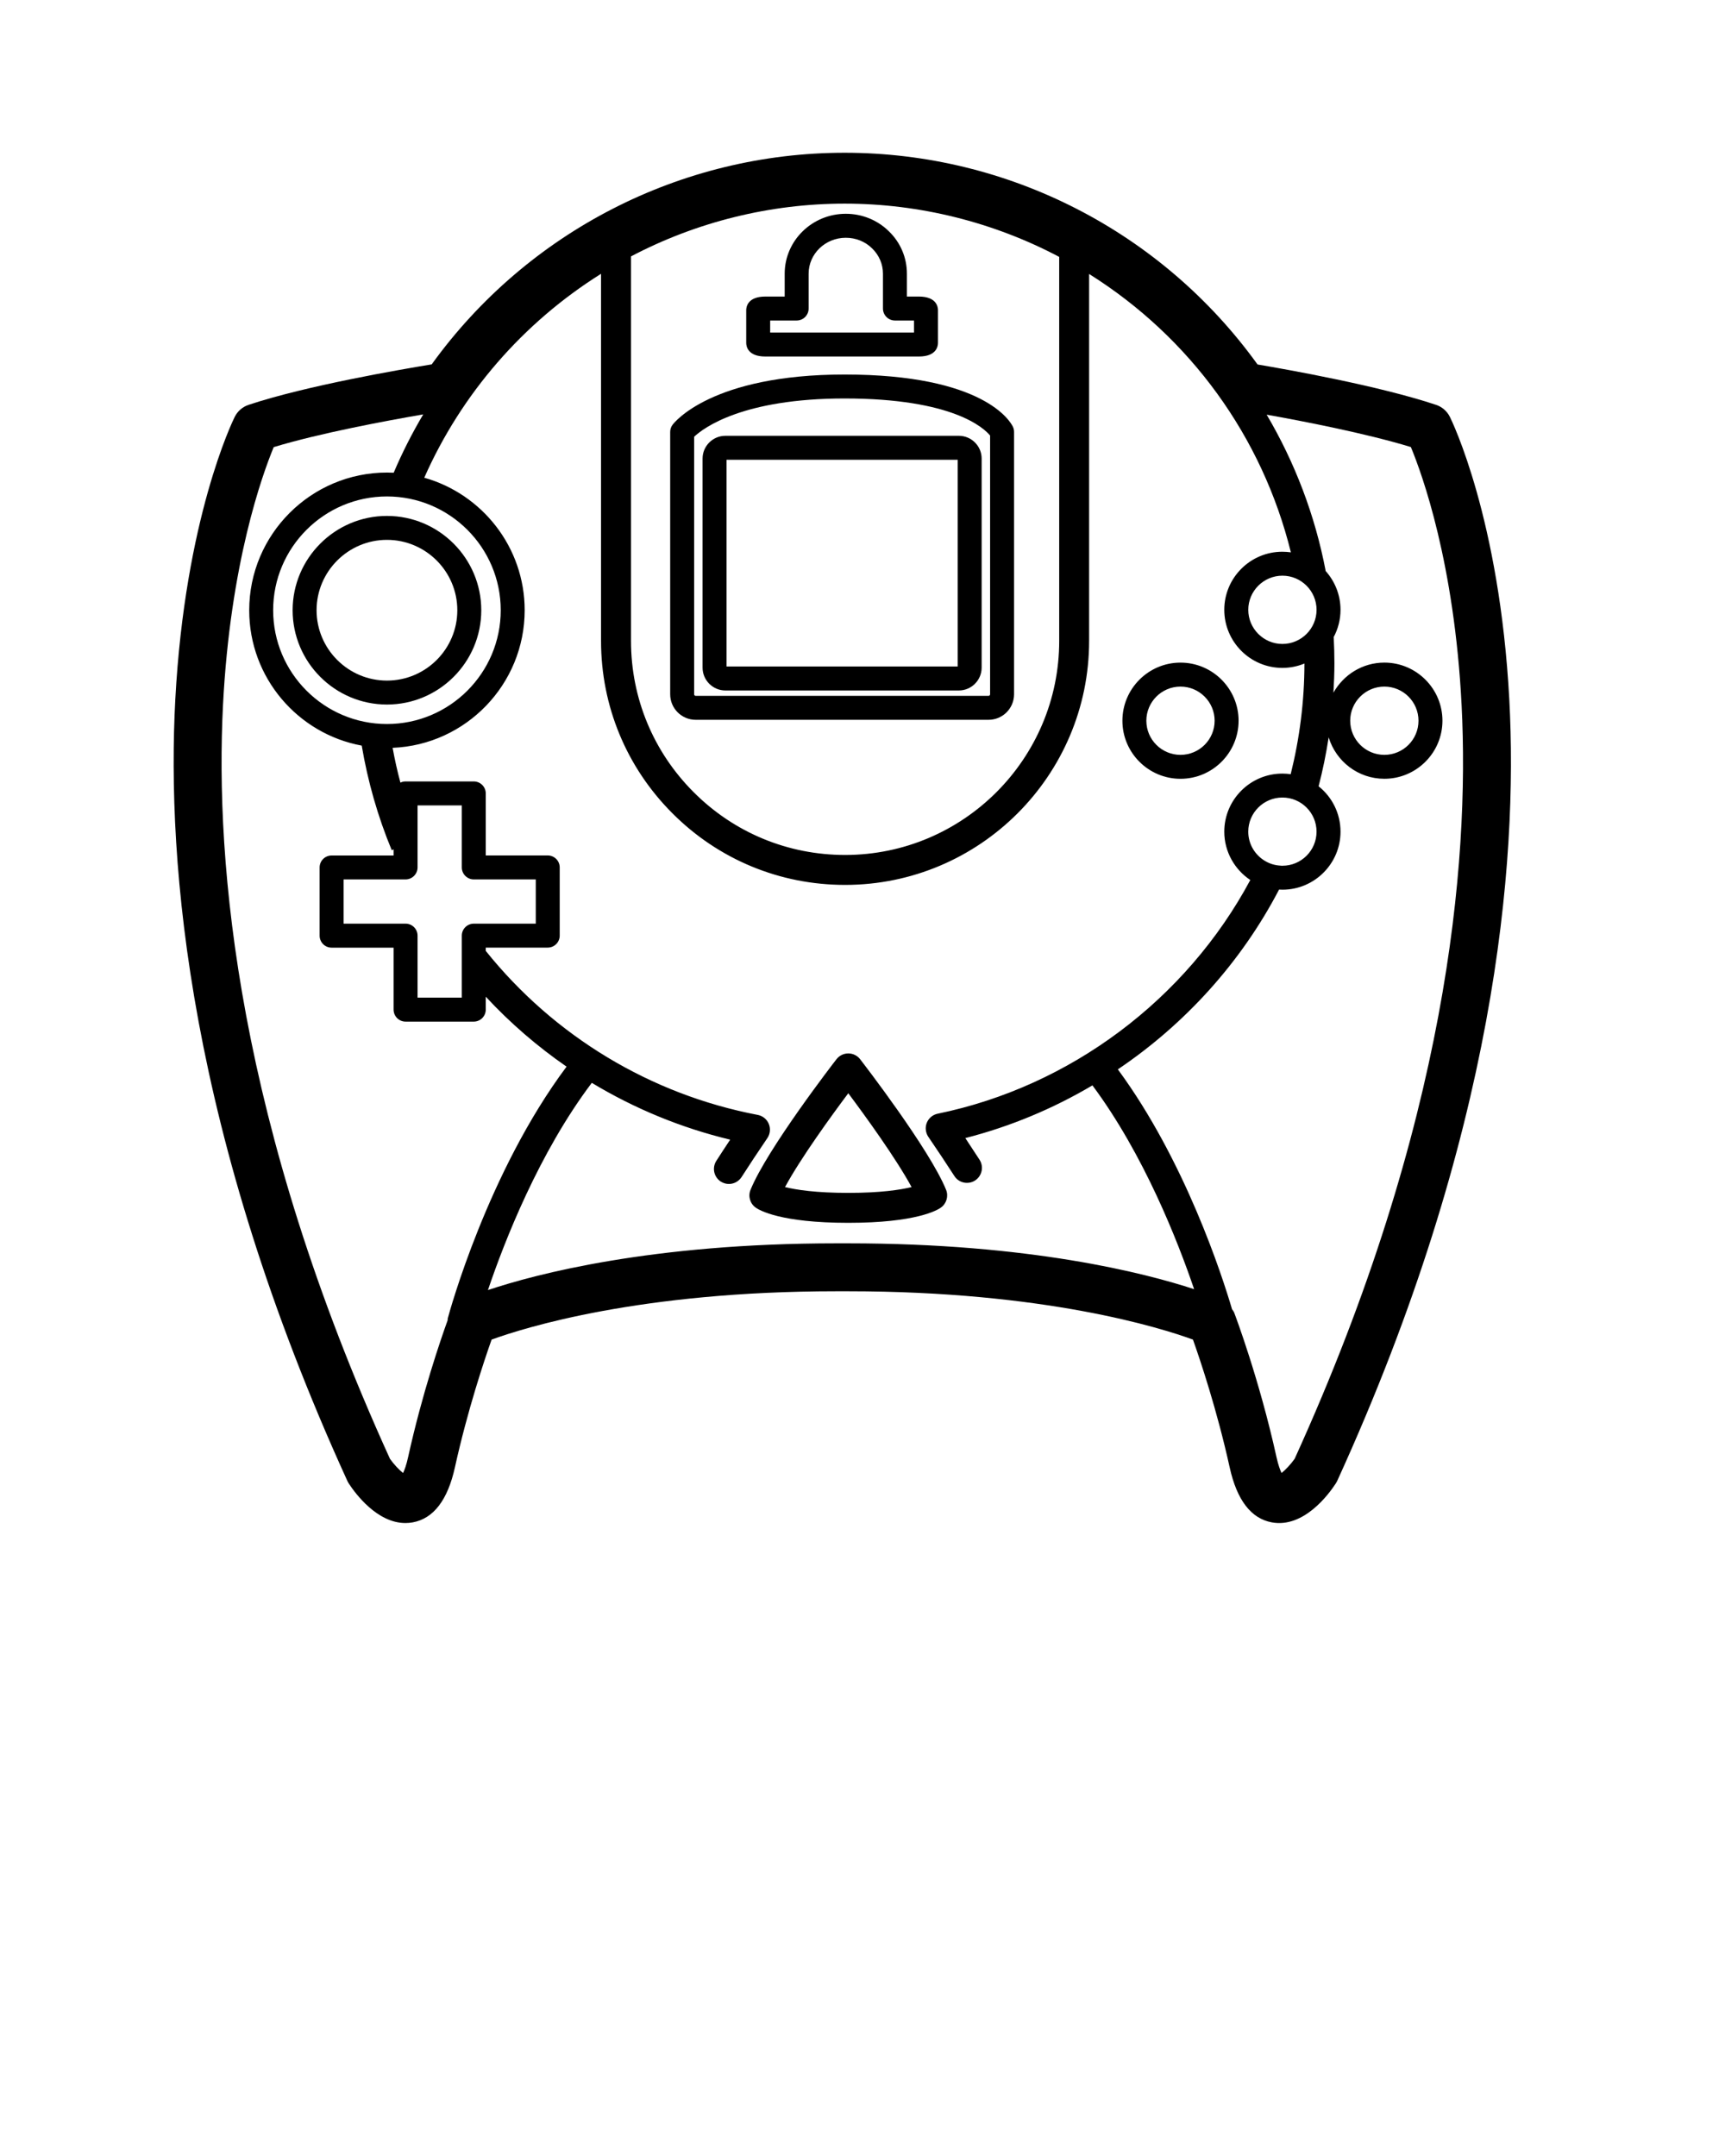 <?xml version="1.0" encoding="UTF-8" standalone="no"?>
<svg
   version="1.1"
   x="0px"
   y="0px"
   viewBox="0 0 100 125"
   enable-background="new 0 0 100 100"
   xml:space="preserve"
   id="svg8"
   sodipodi:docname="ryan-beck-dreamcast-controller.svg"
   inkscape:version="1.4.2 (f4327f4, 2025-05-13)"
   xmlns:inkscape="http://www.inkscape.org/namespaces/inkscape"
   xmlns:sodipodi="http://sodipodi.sourceforge.net/DTD/sodipodi-0.dtd"
   xmlns="http://www.w3.org/2000/svg"
   xmlns:svg="http://www.w3.org/2000/svg"><defs
     id="defs8" /><sodipodi:namedview
     id="namedview8"
     pagecolor="#505050"
     bordercolor="#eeeeee"
     borderopacity="1"
     inkscape:showpageshadow="0"
     inkscape:pageopacity="0"
     inkscape:pagecheckerboard="0"
     inkscape:deskcolor="#505050"
     inkscape:zoom="9.336"
     inkscape:cx="50.021422"
     inkscape:cy="62.5"
     inkscape:window-width="2560"
     inkscape:window-height="1369"
     inkscape:window-x="-8"
     inkscape:window-y="-8"
     inkscape:window-maximized="1"
     inkscape:current-layer="svg8" /><g
     id="g7"><path
       d="M87.495,40.544c-0.564-10.483-3.327-16.139-3.444-16.375c-0.165-0.331-0.454-0.582-0.804-0.698   c-3.317-1.106-8.621-2.048-10.346-2.339c-5.54-7.693-14.437-12.276-23.938-12.276c-9.494,0-18.39,4.581-23.938,12.27   c-1.769,0.289-7.283,1.236-10.614,2.346c-0.35,0.116-0.64,0.368-0.804,0.698c-0.118,0.236-2.88,5.892-3.444,16.375   c-0.515,9.568,0.796,25.193,9.965,45.296c0.029,0.064,0.063,0.125,0.102,0.185c0.369,0.562,1.628,2.276,3.271,2.276   c0.139,0,0.282-0.012,0.427-0.038c1.203-0.222,2.025-1.293,2.443-3.186c0.734-3.326,1.708-6.226,2.128-7.411   c1.861-0.679,8.594-2.802,19.979-2.802h0.7c11.389,0,18.124,2.124,19.979,2.801c0.421,1.187,1.396,4.086,2.129,7.412   c0.418,1.894,1.241,2.965,2.443,3.186c1.848,0.34,3.297-1.628,3.696-2.238c0.039-0.06,0.073-0.12,0.103-0.185   C86.699,65.737,88.01,50.112,87.495,40.544z M22.432,41.977c-3.639,0-6.597-2.958-6.597-6.597c0-3.636,2.958-6.597,6.597-6.597   c3.638,0,6.596,2.961,6.596,6.597C29.028,39.019,26.07,41.977,22.432,41.977z M36.58,14.865c3.793-1.996,8.06-3.059,12.384-3.059   c4.341,0,8.628,1.074,12.439,3.088v22.263c0,6.844-5.567,12.412-12.412,12.412c-3.317,0-6.435-1.292-8.777-3.638   c-2.343-2.344-3.634-5.459-3.634-8.774V14.865z M23.659,84.479c-0.103,0.469-0.212,0.755-0.293,0.923   c-0.229-0.179-0.538-0.509-0.759-0.822c-8.847-19.438-10.147-34.487-9.68-43.694c0.418-8.235,2.287-13.388,2.941-14.963   c2.671-0.812,6.563-1.535,8.667-1.897c-0.643,1.086-1.218,2.214-1.713,3.383c-0.005,0-0.009-0.001-0.015-0.001   c-0.125-0.007-0.25-0.01-0.375-0.01c-4.402,0-7.985,3.583-7.985,7.985c0,3.906,2.816,7.162,6.523,7.846   c0.351,2.08,0.93,4.111,1.739,6.062l0.108-0.045v0.354h-3.594c-0.385,0-0.694,0.309-0.694,0.694v3.955   c0,0.382,0.31,0.694,0.694,0.694h3.594v3.593c0,0.382,0.309,0.695,0.694,0.695h3.954c0.382,0,0.695-0.313,0.695-0.695v-0.75   c1.416,1.528,2.986,2.882,4.68,4.053c0.001,0.001,0.003,0.002,0.004,0.003c-4.576,6.119-6.793,14.244-6.887,14.596   c-0.01,0.036-0.002,0.071-0.007,0.107C25.547,77.66,24.475,80.78,23.659,84.479z M24.206,48.351v-1.656h2.565v3.597   c0,0.381,0.313,0.695,0.694,0.695h3.594v2.565h-3.594c-0.381,0-0.694,0.31-0.694,0.694v0.886v1.037v1.671h-2.565v-3.594   c0-0.385-0.312-0.694-0.694-0.694h-3.593v-2.565h3.593c0.382,0,0.694-0.313,0.694-0.695v-1.625V48.351z M49.179,72.086h-0.7   c-10.716,0-17.433,1.786-20.192,2.709c0.953-2.821,2.959-7.957,6.02-12.014c2.478,1.495,5.184,2.613,8.022,3.294   c-0.284,0.426-0.552,0.839-0.805,1.232c-0.257,0.406-0.139,0.94,0.264,1.201c0.146,0.09,0.309,0.136,0.468,0.136   c0.285,0,0.566-0.144,0.733-0.4c0.444-0.694,0.948-1.454,1.496-2.26c0.164-0.243,0.194-0.553,0.083-0.823   c-0.111-0.267-0.351-0.465-0.639-0.521c-6.201-1.181-11.797-4.555-15.769-9.509V54.94h3.593c0.382,0,0.694-0.312,0.694-0.694   v-3.955c0-0.385-0.312-0.694-0.694-0.694h-3.593V46c0-0.382-0.313-0.694-0.695-0.694h-3.954c-0.107,0-0.208,0.024-0.298,0.069   c-0.181-0.667-0.33-1.34-0.452-2.017c4.25-0.173,7.655-3.684,7.655-7.978c0-3.651-2.465-6.738-5.821-7.683   c2.152-4.866,5.734-8.994,10.248-11.822v21.282c0,3.778,1.471,7.33,4.142,10.001c2.67,2.674,6.224,4.147,10.005,4.147   c7.802,0,14.147-6.347,14.147-14.148V15.884c5.865,3.681,10.042,9.445,11.697,16.14c-0.002,0-0.003-0.001-0.004-0.001   c-0.159-0.021-0.322-0.035-0.489-0.035c-1.857,0-3.368,1.51-3.368,3.367c0,1.858,1.511,3.368,3.368,3.368   c0.451,0,0.882-0.09,1.278-0.253c-0.001,2.18-0.277,4.332-0.796,6.415c-0.155-0.02-0.317-0.034-0.482-0.034   c-1.857,0-3.368,1.51-3.368,3.367c0,1.167,0.602,2.198,1.508,2.803c-3.715,6.93-10.44,11.971-18.123,13.549   c-0.438,0.091-0.733,0.497-0.688,0.938c0.018,0.163,0.076,0.312,0.17,0.438c0.542,0.795,1.042,1.548,1.485,2.235   c0.163,0.261,0.445,0.399,0.729,0.399c0.163,0,0.322-0.041,0.469-0.136c0.403-0.261,0.521-0.794,0.265-1.2   c-0.261-0.4-0.535-0.823-0.827-1.261c2.599-0.666,5.079-1.7,7.368-3.056c2.978,4.003,4.944,9.019,5.895,11.816   C66.378,73.81,59.707,72.086,49.179,72.086z M74.343,50.194c-0.041,0-0.083,0-0.122-0.007c-0.308-0.018-0.597-0.104-0.85-0.25   c-0.602-0.34-1.008-0.983-1.008-1.719c0-1.094,0.89-1.979,1.979-1.979c1.091,0,1.979,0.885,1.979,1.979   C76.322,49.309,75.434,50.194,74.343,50.194z M74.343,37.335c-1.09,0-1.979-0.889-1.979-1.979c0-1.09,0.89-1.979,1.979-1.979   c1.091,0,1.979,0.889,1.979,1.979C76.322,36.446,75.434,37.335,74.343,37.335z M75.052,84.578c-0.223,0.315-0.53,0.645-0.76,0.823   c-0.08-0.169-0.189-0.454-0.293-0.923c-1.003-4.545-2.394-8.219-2.452-8.373c-0.028-0.074-0.084-0.132-0.125-0.199   c-0.564-1.919-2.723-8.619-6.62-13.907c0.003-0.001,0.006-0.002,0.008-0.004c3.892-2.625,7.138-6.2,9.339-10.419   c0.066,0.003,0.129,0.007,0.194,0.007c1.857,0,3.368-1.51,3.368-3.364c0-1.059-0.49-2.006-1.257-2.621   c-0.005-0.003-0.01-0.004-0.014-0.008c0.244-0.938,0.438-1.888,0.585-2.85c0.002,0.007,0.003,0.016,0.005,0.024   c0,0,0.003,0.003,0,0.007c0.428,1.375,1.704,2.381,3.222,2.381c1.857,0,3.368-1.51,3.368-3.368c0-1.854-1.511-3.368-3.368-3.368   c-1.268,0-2.364,0.705-2.947,1.736c0,0,0.003,0.003,0,0.007c-0.002,0.004-0.003,0.008-0.005,0.013   c0.033-0.568,0.057-1.139,0.057-1.711c0-0.487-0.013-0.98-0.039-1.509l-0.011,0c0,0,0.001-0.001,0.001-0.002   c0.257-0.476,0.403-1.021,0.403-1.597c0-0.864-0.331-1.659-0.871-2.256c0,0-0.002,0-0.002-0.001l0.011-0.002   c-0.618-3.235-1.789-6.286-3.419-9.052c2.056,0.367,5.747,1.079,8.36,1.877c0.654,1.578,2.523,6.73,2.941,14.964   C85.199,50.092,83.897,65.14,75.052,84.578z M78.273,41.786c0-1.09,0.889-1.979,1.979-1.979c1.094,0,1.979,0.889,1.979,1.979   c0,1.094-0.886,1.979-1.979,1.979C79.162,43.765,78.273,42.879,78.273,41.786z"
       id="path1" /><path
       d="M68.434,45.153c1.857,0,3.368-1.51,3.368-3.368c0-1.854-1.511-3.368-3.368-3.368c-1.856,0-3.367,1.514-3.367,3.368   C65.066,43.643,66.577,45.153,68.434,45.153z M68.434,39.807c1.09,0,1.979,0.889,1.979,1.979c0,1.094-0.889,1.979-1.979,1.979   s-1.979-0.885-1.979-1.979C66.455,40.695,67.344,39.807,68.434,39.807z"
       id="path2" /><path
       d="M49.863,61.412c-0.163-0.212-0.417-0.337-0.687-0.337c-0.268,0-0.521,0.125-0.685,0.337   c-0.166,0.211-4.027,5.218-4.982,7.572c-0.153,0.371-0.027,0.799,0.299,1.03c0.208,0.15,1.441,0.883,5.368,0.883   c3.929,0,5.158-0.732,5.368-0.883c0.325-0.231,0.451-0.659,0.302-1.03C53.891,66.63,50.026,61.623,49.863,61.412z M49.176,69.161   c-1.875,0-3.018-0.177-3.667-0.337c0.906-1.677,2.687-4.131,3.667-5.44c0.979,1.31,2.759,3.764,3.669,5.44   C52.196,68.984,51.051,69.161,49.176,69.161z"
       id="path3" /><path
       d="M22.432,29.912c-3.013,0-5.468,2.455-5.468,5.468c0,3.017,2.455,5.468,5.468,5.468S27.9,38.397,27.9,35.38   C27.9,32.367,25.445,29.912,22.432,29.912z M22.432,39.459c-2.25,0-4.08-1.83-4.08-4.079c0-2.247,1.83-4.08,4.08-4.08   c2.25,0,4.079,1.833,4.079,4.08C26.511,37.63,24.682,39.459,22.432,39.459z"
       id="path4" /><path
       d="M42.051,40.032h13.533c0.73,0,1.323-0.594,1.323-1.323V26.586c0-0.726-0.593-1.319-1.323-1.319H42.051   c-0.729,0-1.322,0.594-1.322,1.319v12.124C40.729,39.438,41.322,40.032,42.051,40.032z M42.118,26.655h13.401v11.988H42.118V26.655   z"
       id="path5" /><path
       d="M57.307,41.733c0.815,0,1.479-0.663,1.479-1.482V25.044c0-0.104-0.02-0.205-0.065-0.299   c-0.149-0.309-1.685-3.031-9.756-3.031c-7.729,0-9.891,2.798-9.978,2.917c-0.09,0.122-0.136,0.264-0.136,0.413v15.207   c0,0.819,0.663,1.482,1.479,1.482H57.307z M40.239,40.251V25.322c0.552-0.518,2.823-2.219,8.725-2.219   c6.294,0,8.089,1.729,8.433,2.149v14.999c0,0.052-0.037,0.093-0.09,0.093H40.329C40.277,40.345,40.239,40.303,40.239,40.251z"
       id="path6" /><path
       d="M44.367,20.67h8.902c1.027,0,1.106-0.604,1.106-0.792v-1.896c0-0.184-0.079-0.788-1.106-0.788h-0.695v-1.327   c0-0.93-0.371-1.805-1.045-2.458c-0.667-0.653-1.555-1.014-2.496-1.014c-1.955,0-3.544,1.559-3.544,3.472v1.327h-1.122   c-1.028,0-1.108,0.604-1.108,0.788v1.896C43.259,20.066,43.339,20.67,44.367,20.67z M44.648,18.583h1.535   c0.385,0,0.694-0.312,0.694-0.694v-2.021c0-1.149,0.965-2.083,2.156-2.083c0.577,0,1.122,0.218,1.527,0.618   c0.403,0.393,0.626,0.913,0.626,1.465v2.021c0,0.382,0.312,0.694,0.693,0.694h1.107v0.698h-8.339V18.583z"
       id="path7" /></g></svg>
